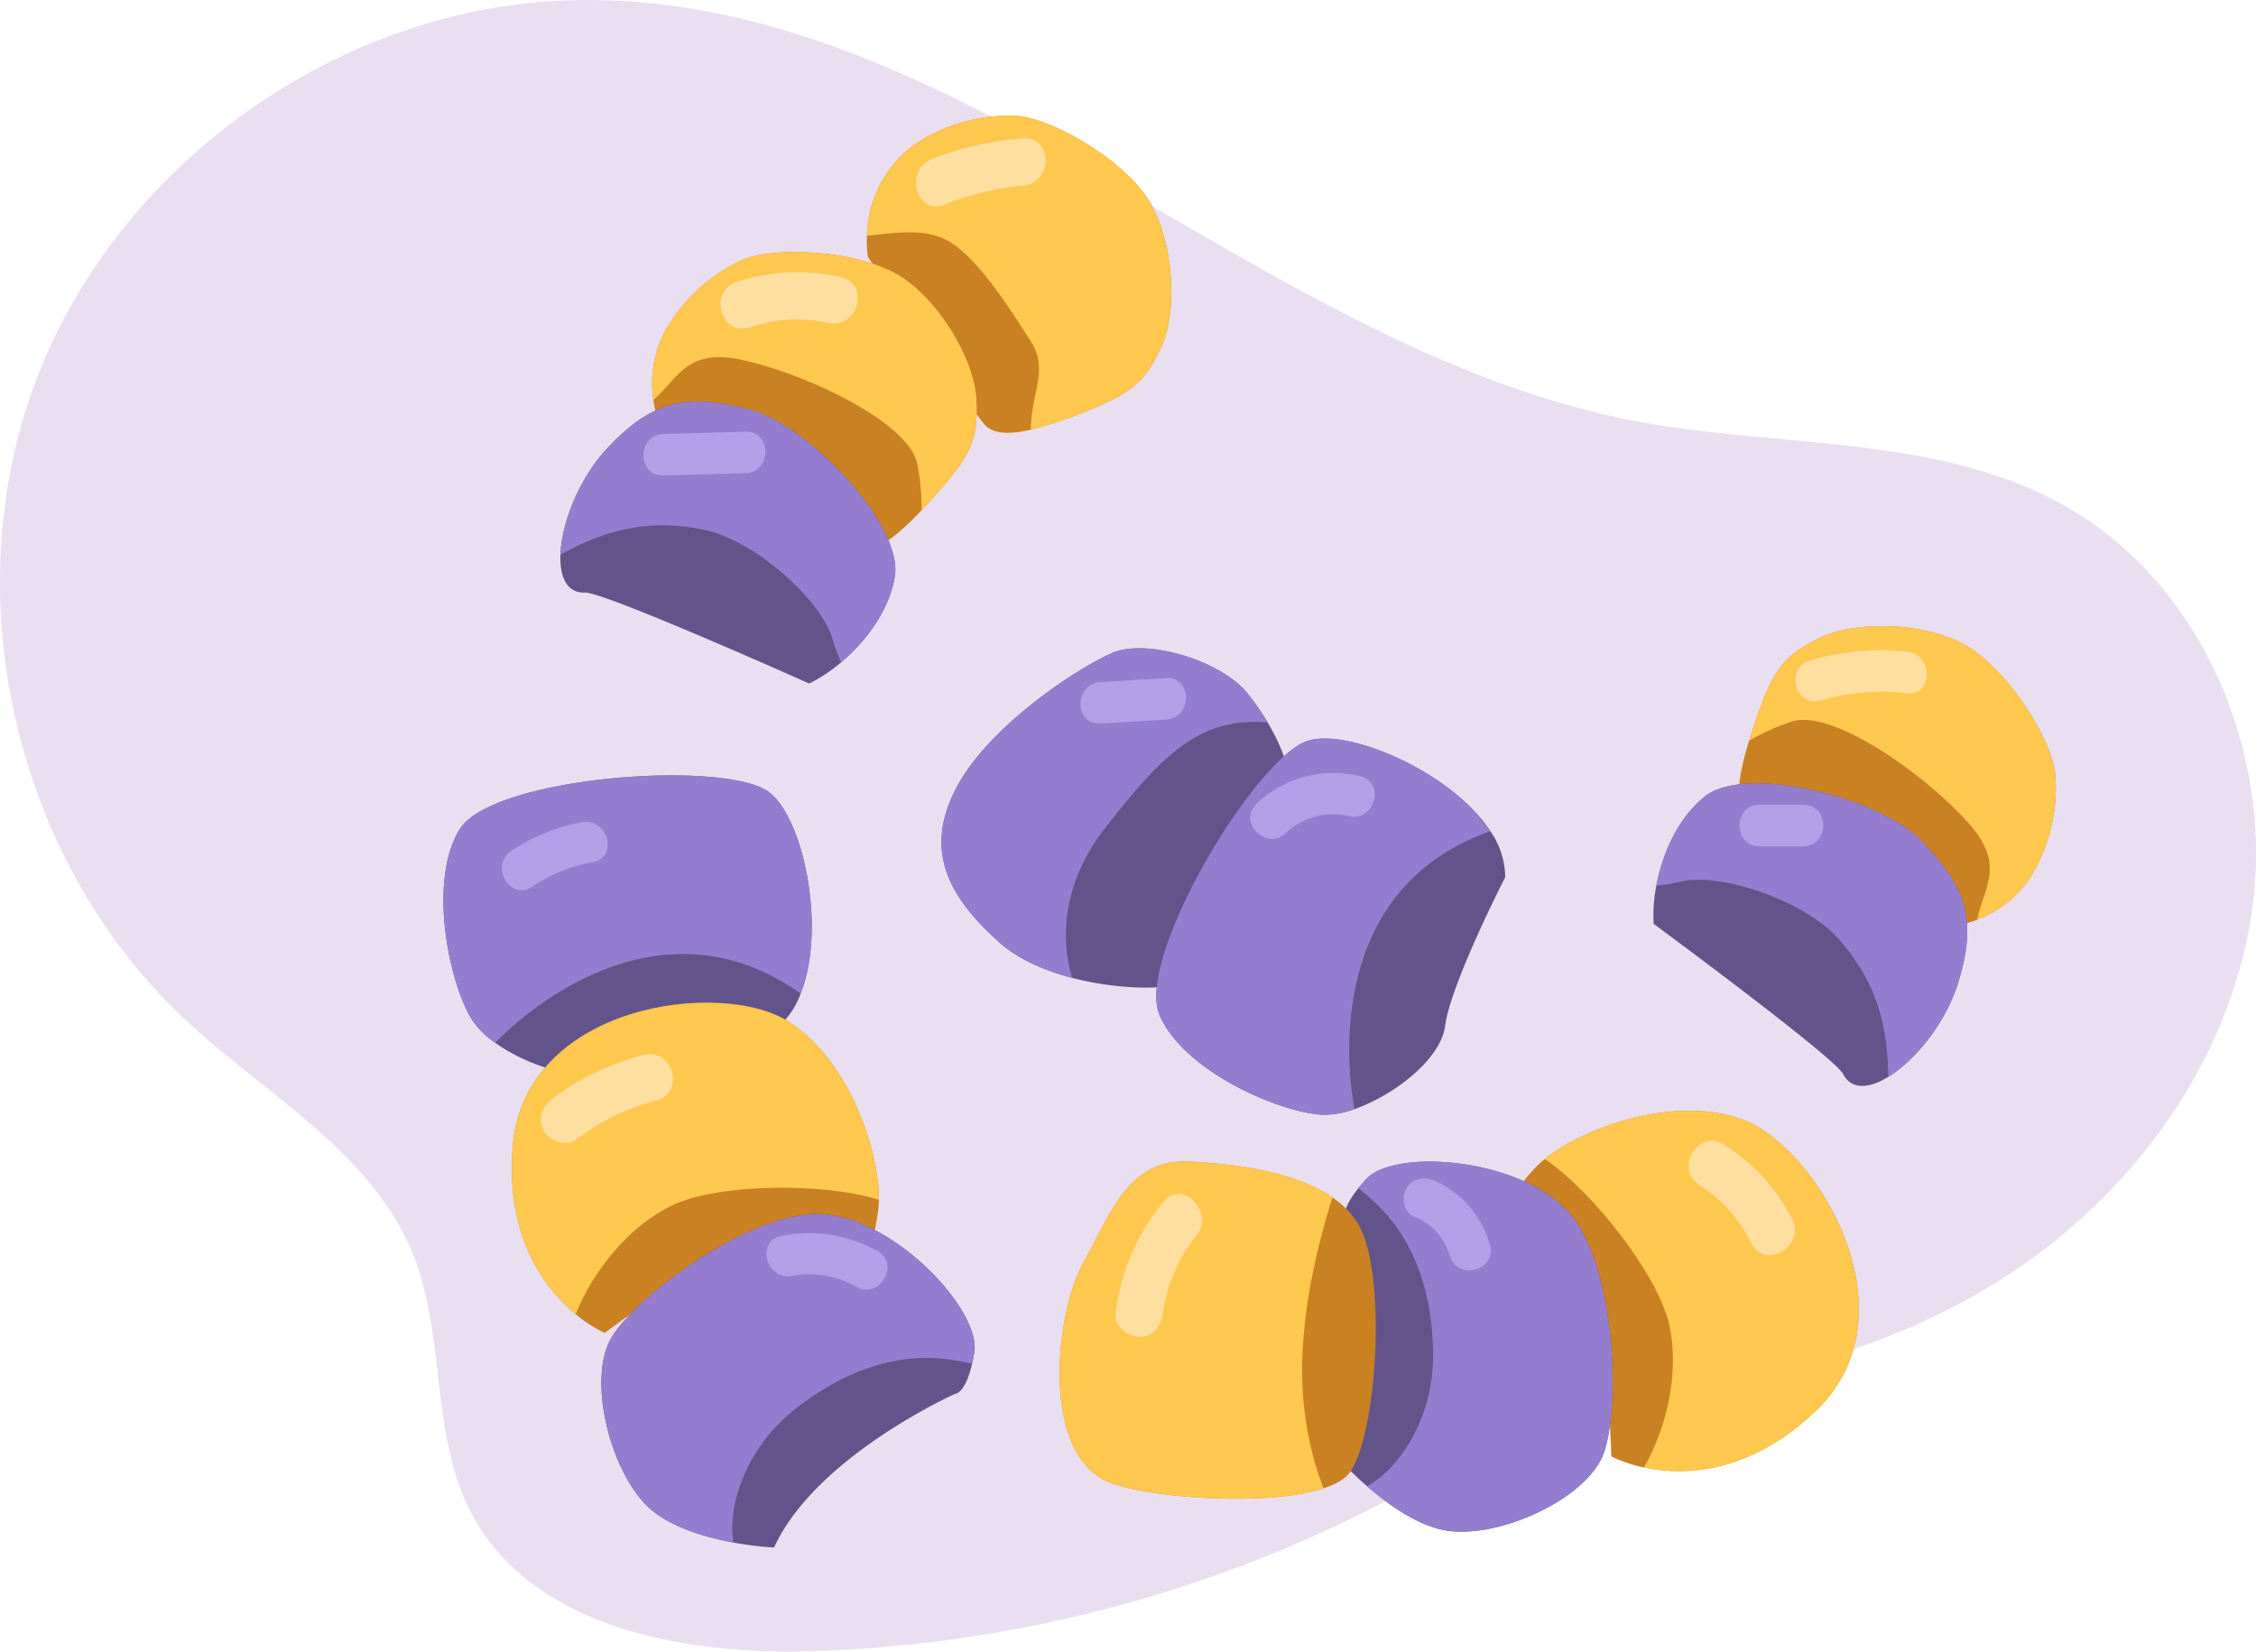 <svg xmlns="http://www.w3.org/2000/svg" width="381.091" height="279.041" viewBox="0 0 381.091 279.041"><defs><style>.a{fill:#eadff1;}.b{fill:#c98121;}.c{fill:#62548a;}.d{fill:#947dce;}.e{fill:#ffc84f;}.f{fill:#ffdf9f;}.g{fill:#b1a0e8;}</style></defs><g transform="translate(-873.099 -390.92)"><path class="a" d="M1146.8,618.206a224.579,224.579,0,0,1-137.583,51.721c-21.612.5-46.788-4.437-56.658-23.67-6.8-13.247-4.138-29.576-9.692-43.392-6.91-17.185-24.679-26.87-38.263-39.461-28.959-26.84-39.407-71.836-25.237-108.69s52.071-63.26,91.552-63.785c64.807-.863,115.106,59.271,178.812,71.194,24.274,4.543,50.671,2.148,72.18,14.28,22.585,12.738,34.711,40.4,31.867,66.168s-19.181,48.994-40.8,63.316-48,20.327-73.931,20.351"/><path class="b" d="M1021.56,593.633a17.881,17.881,0,0,1-.117,1.79c-.981,7.364-2.4,6.554-2.4,6.554s-8.259-7.683-20.151-1.215a220.957,220.957,0,0,0-23.646,15.356,22.22,22.22,0,0,1-4.9-3.165c-5.008-4.124-11.9-12.734-10.624-28.346,1.96-24.1,35.165-28.281,46.471-21.152C1016.679,570.062,1021.656,585.535,1021.56,593.633Z"/><path class="b" d="M1069.391,449.246c-2.3,5.08-4,7.54-11.53,10.62a74.1,74.1,0,0,1-10.62,3.65c-3.509.81-6.41.8-7.85-.89-2.76-3.23-19.69-28.3-19.69-28.3a20.6,20.6,0,0,1-.159-3.571,19.627,19.627,0,0,1,7.849-15.279,28.745,28.745,0,0,1,17.08-5c6,.15,19.23,7.69,23.23,15.23S1071.7,444.166,1069.391,449.246Z"/><path class="b" d="M1032.531,472.946c-1.23,1.42-2.489,2.84-3.76,4.18-4.21,4.46-8.44,7.89-11.46,6.64-3.93-1.63-30.36-16.36-30.36-16.36a21.067,21.067,0,0,1-3.48-8.92,18.859,18.859,0,0,1,1.83-11.37,28.673,28.673,0,0,1,12.97-12.17c5.43-2.58,20.631-1.83,27.61,3.09s11.911,14.66,12.15,20.23S1037.871,466.8,1032.531,472.946Z"/><path class="c" d="M1037.684,619.394c-.12.71-.24,1.35-.37,1.92-1.17,5.08-2.84,5.1-2.86,5.1,0,0-23.54,10.52-30.6,25.97a57.813,57.813,0,0,1-6.84-.84c-4.78-.89-10.921-2.64-14.49-6.08-6.46-6.23-10.15-21.46-6.23-28.38s23.77-21.92,36-21S1038.824,612.354,1037.684,619.394Z"/><path class="c" d="M1090.209,522.969c-1.61,2.3-18.23,34.15-18.23,34.15-2.21,1-10.06,1.02-17.72-.97-4.57-1.19-9.08-3.1-12.28-5.95-8.54-7.62-12.92-15.47-7.38-26.08s20.54-20.31,26.3-22.85,18.25,1.14,22.85,6.7a40.37,40.37,0,0,1,3.49,5.02C1089.619,517.019,1091.319,521.379,1090.209,522.969Z"/><path class="c" d="M1127.369,539.119s-9.23,18-10.16,25.15c-.72,5.58-8.58,11.7-15.29,14.03a14.877,14.877,0,0,1-5.25.97c-6.92-.23-23.53-7.15-27.69-16.84s16.39-43.85,25.16-46.39c6.23-1.81,20.52,3.86,28.17,12.1l.04.04a23.07,23.07,0,0,1,2.48,3.14.076.076,0,0,1,.02.04h.01A13.809,13.809,0,0,1,1127.369,539.119Z"/><path class="c" d="M1024.241,488.4c-1.04,5.94-5.049,11.03-9.06,14.42a25.434,25.434,0,0,1-5.4,3.58s-34.62-15.49-37.85-15.36c-3.029.12-4.31-2.58-4.16-6.41.18-5.32,3.12-12.82,7.86-17.92,8.15-8.77,14.15-9.08,24-6.62S1025.781,479.626,1024.241,488.4Z"/><path class="d" d="M1124.859,531.359h-.01c-30.5,10.76-23.08,46.22-22.93,46.94a14.877,14.877,0,0,1-5.25.97c-6.92-.23-23.53-7.15-27.69-16.84s16.39-43.85,25.16-46.39c6.23-1.81,20.52,3.86,28.17,12.1l.04.04,2.48,3.14Z"/><path class="d" d="M1087.239,512.989c-11.39-.98-17.75,5.34-27.57,17.98-10.15,13.07-5.41,25.18-5.41,25.18-4.57-1.19-9.08-3.1-12.28-5.95-8.54-7.62-12.92-15.47-7.38-26.08s20.54-20.31,26.3-22.85,18.25,1.14,22.85,6.7A40.37,40.37,0,0,1,1087.239,512.989Z"/><path class="c" d="M1003.447,565.315s-20.029,2.834-26.407,6.2c-4.975,2.629-14.507-.266-20.279-4.406a14.9,14.9,0,0,1-3.819-3.731c-3.8-5.787-7.721-23.348-2.2-32.334s45.279-11.884,52.41-6.182c5.071,4.047,8.675,18.993,6.352,29.994l-.01.055a23.017,23.017,0,0,1-1.136,3.837.076.076,0,0,1-.021.039l.006.008A13.815,13.815,0,0,1,1003.447,565.315Z"/><path class="d" d="M1008.342,558.79l-.006-.008c-26.374-18.72-51.073,7.784-51.575,8.322a14.9,14.9,0,0,1-3.819-3.731c-3.8-5.787-7.721-23.348-2.2-32.334s45.279-11.884,52.41-6.182c5.071,4.047,8.675,18.993,6.352,29.994l-.01.055-1.136,3.837Z"/><path class="d" d="M1037.684,619.394c-.12.71-.24,1.35-.37,1.92-1.29-.28-2.57-.52-3.79-.69-7.38-1.08-16.31.77-25.84,8.15-9.06,7.02-11.73,17.22-10.67,22.77-4.78-.89-10.921-2.64-14.49-6.08-6.46-6.23-10.15-21.46-6.23-28.38s23.77-21.92,36-21S1038.824,612.354,1037.684,619.394Z"/><path class="e" d="M1021.56,593.633c-9.356-2.951-27.11-2.749-34.793.885-7.992,3.793-13.821,11.892-16.421,18.435-5.008-4.124-11.9-12.734-10.624-28.346,1.96-24.1,35.165-28.281,46.471-21.152C1016.679,570.062,1021.656,585.535,1021.56,593.633Z"/><path class="d" d="M1024.241,488.4c-1.04,5.94-5.049,11.03-9.06,14.42a32.438,32.438,0,0,1-1.48-4.03c-1.84-6.31-12.92-16.62-21.84-18.4-8.64-1.72-15.83-.32-24.09,4.24.18-5.32,3.12-12.82,7.86-17.92,8.15-8.77,14.15-9.08,24-6.62S1025.781,479.626,1024.241,488.4Z"/><path class="e" d="M1032.531,472.946c-1.23,1.42-2.489,2.84-3.76,4.18a38.241,38.241,0,0,0-.76-8.03c-1.73-7.01-18.92-15.08-29.69-17.39-9.29-1.991-10.69,3.24-14.85,6.78a18.859,18.859,0,0,1,1.83-11.37,28.673,28.673,0,0,1,12.97-12.17c5.43-2.58,20.631-1.83,27.61,3.09s11.911,14.66,12.15,20.23S1037.871,466.8,1032.531,472.946Z"/><path class="e" d="M1069.391,449.246c-2.3,5.08-4,7.54-11.53,10.62a74.1,74.1,0,0,1-10.62,3.65c0-6.19,3.08-10.12,0-14.89s-8.77-14-13.85-16.92c-4.11-2.37-9.15-1.4-13.849-.951a19.627,19.627,0,0,1,7.849-15.279,28.745,28.745,0,0,1,17.08-5c6,.15,19.23,7.69,23.23,15.23S1071.7,444.166,1069.391,449.246Z"/><path class="b" d="M1134.037,586.745a17.623,17.623,0,0,0-1.328,1.207c-5.151,5.353-3.634,5.957-3.634,5.957s11.154,1.677,13.5,15.01a220.965,220.965,0,0,1,2.713,28.064,22.182,22.182,0,0,0,5.528,1.864c6.346,1.35,17.377,1.382,28.794-9.341,17.638-16.547.227-45.127-12.392-49.533C1155.518,575.884,1140.313,581.626,1134.037,586.745Z"/><path class="b" d="M1170.348,510.739c-.63,1.769-1.245,3.565-1.786,5.331-1.808,5.86-2.71,11.231-.135,13.244,3.354,2.617,29.19,18.366,29.19,18.366a21.076,21.076,0,0,0,9.477-1.364,18.854,18.854,0,0,0,8.994-7.193,28.666,28.666,0,0,0,4.2-17.281c-.429-6-8.567-18.856-16.287-22.508s-18.624-3.146-23.59-.612S1173.071,503.062,1170.348,510.739Z"/><path class="c" d="M1103.84,590.174c-.481.536-.907,1.029-1.272,1.485-3.246,4.079-2.222,5.4-2.209,5.414,0,0,6.43,24.969-1.261,40.115a57.758,57.758,0,0,0,4.917,4.828c3.673,3.186,8.867,6.9,13.781,7.55,8.9,1.175,23.111-5.423,26.084-12.8s2.346-32.249-5.99-41.245S1108.638,584.9,1103.84,590.174Z"/><path class="c" d="M1160.985,525.562c-4.658,3.831-7.113,9.827-8.089,14.987a25.465,25.465,0,0,0-.456,6.463s30.531,22.5,32.008,25.377c1.388,2.7,4.368,2.481,7.628.464,4.541-2.777,9.621-9.029,11.725-15.666,3.619-11.412.934-16.787-6.058-24.148S1167.859,519.9,1160.985,525.562Z"/><path class="d" d="M1103.84,590.174c-.481.536-.907,1.029-1.272,1.485,1.023.835,2.007,1.687,2.9,2.536,5.441,5.1,9.555,13.24,9.717,25.292.15,11.461-6.168,19.9-11.17,22.529,3.673,3.186,8.867,6.9,13.781,7.55,8.9,1.175,23.111-5.423,26.084-12.8s2.346-32.249-5.99-41.245S1108.638,584.9,1103.84,590.174Z"/><path class="e" d="M1134.037,586.745c8.136,5.482,19.034,19.5,20.976,27.772,2.009,8.616-.7,18.221-4.2,24.33,6.346,1.35,17.377,1.382,28.794-9.341,17.638-16.547.227-45.127-12.392-49.533C1155.518,575.884,1140.313,581.626,1134.037,586.745Z"/><path class="d" d="M1160.985,525.562c-4.658,3.831-7.113,9.827-8.089,14.987a32.176,32.176,0,0,0,4.236-.7c6.4-1.506,20.828,3.06,26.77,9.947,5.752,6.672,8.075,13.619,8.174,23.054,4.541-2.777,9.621-9.029,11.725-15.666,3.619-11.412.934-16.787-6.058-24.148S1167.859,519.9,1160.985,525.562Z"/><path class="e" d="M1170.348,510.739c-.63,1.769-1.245,3.565-1.786,5.331a38.271,38.271,0,0,1,7.363-3.294c6.953-1.946,22.442,9.04,29.757,17.276,6.307,7.1,2.444,10.9,1.412,16.264a18.854,18.854,0,0,0,8.994-7.193,28.666,28.666,0,0,0,4.2-17.281c-.429-6-8.567-18.856-16.287-22.508s-18.624-3.146-23.59-.612S1173.071,503.062,1170.348,510.739Z"/><path class="b" d="M1101.274,639.471c-.81,1.239-2.43,2.2-4.6,2.91-10.06,3.319-31.79,1.42-37.11-1.431-10.69-5.729-8.08-28.39-3.46-36.7s7.61-17.54,17.77-17.08c7.89.37,17.98,1.7,24.32,6.08a14.635,14.635,0,0,1,4.37,4.54C1107.334,605.87,1105.834,632.45,1101.274,639.471Z"/><path class="e" d="M1093.484,629.41a54.023,54.023,0,0,0,3.19,12.971c-10.06,3.319-31.79,1.42-37.11-1.431-10.69-5.729-8.08-28.39-3.46-36.7s7.61-17.54,17.77-17.08c7.89.37,17.98,1.7,24.32,6.08C1096.194,599.41,1091.664,615.41,1093.484,629.41Z"/><path class="f" d="M1069.55,594.034a36.78,36.78,0,0,0-8.011,18.754c-.289,2.16,2.046,3.98,4,4,2.4.025,3.715-1.867,4-4a26.79,26.79,0,0,1,5.668-13.1c3.2-3.972-2.425-9.667-5.657-5.657Z"/><path class="f" d="M1160.242,591.2a23.87,23.87,0,0,1,8.691,9.736c2.3,4.6,9.207.559,6.908-4.037a31.685,31.685,0,0,0-11.561-12.607c-4.37-2.751-8.389,4.169-4.038,6.908Z"/><path class="f" d="M970.461,583.449a37.221,37.221,0,0,1,13.473-6.575c4.984-1.277,2.872-8.994-2.126-7.714a42.954,42.954,0,0,0-15.385,7.381c-1.732,1.318-2.595,3.433-1.435,5.473.97,1.7,3.757,2.74,5.473,1.435Z"/><path class="f" d="M999.724,446.226a25.019,25.019,0,0,1,13.294-.761c5.019,1.092,7.163-6.619,2.127-7.714a33.287,33.287,0,0,0-17.548.761c-4.878,1.577-2.791,9.3,2.127,7.714Z"/><path class="f" d="M1032.658,425.484a46.562,46.562,0,0,1,13.2-3.172c5.094-.422,5.139-8.426,0-8a53.614,53.614,0,0,0-15.321,3.458c-4.739,1.86-2.676,9.6,2.126,7.714Z"/><path class="f" d="M1180.7,509.273a37.073,37.073,0,0,1,14.542-1.254c4.474.475,4.441-6.529,0-7a42.319,42.319,0,0,0-16.4,1.5c-4.316,1.259-2.48,8.016,1.861,6.75Z"/><path class="g" d="M1170.312,533.887h7.385c4.5,0,4.511-7,0-7h-7.385c-4.5,0-4.512,7,0,7Z"/><path class="g" d="M1111.943,596.468a10.148,10.148,0,0,1,6.08,6.616c1.239,4.323,8,2.485,6.75-1.861a16.719,16.719,0,0,0-9.3-10.8c-1.737-.741-3.75-.518-4.788,1.256-.861,1.472-.493,4.043,1.255,4.789Z"/><path class="g" d="M1090.321,531.669a11.5,11.5,0,0,1,10.621-2.871c4.383,1.02,6.254-5.727,1.861-6.75a18.837,18.837,0,0,0-17.431,4.671c-3.291,3.091,1.666,8.033,4.949,4.95Z"/><path class="g" d="M1058.983,513.158l11.079-.664c4.476-.268,4.507-7.27,0-7l-11.079.664c-4.476.269-4.507,7.27,0,7Z"/><path class="g" d="M1006.955,606.49a15.865,15.865,0,0,1,10.8,1.834c3.939,2.2,7.473-3.848,3.533-6.044a23.539,23.539,0,0,0-16.194-2.54c-4.421.839-2.549,7.587,1.861,6.75Z"/><path class="g" d="M963.009,540.73a26.431,26.431,0,0,1,10.212-4.145c4.425-.813,2.55-7.561-1.861-6.75a31.55,31.55,0,0,0-11.884,4.851c-3.72,2.5-.22,8.565,3.533,6.044Z"/><path class="g" d="M985.172,471.255l13.841-.4c4.495-.128,4.514-7.129,0-7l-13.841.4c-4.495.128-4.514,7.129,0,7Z"/></g></svg>